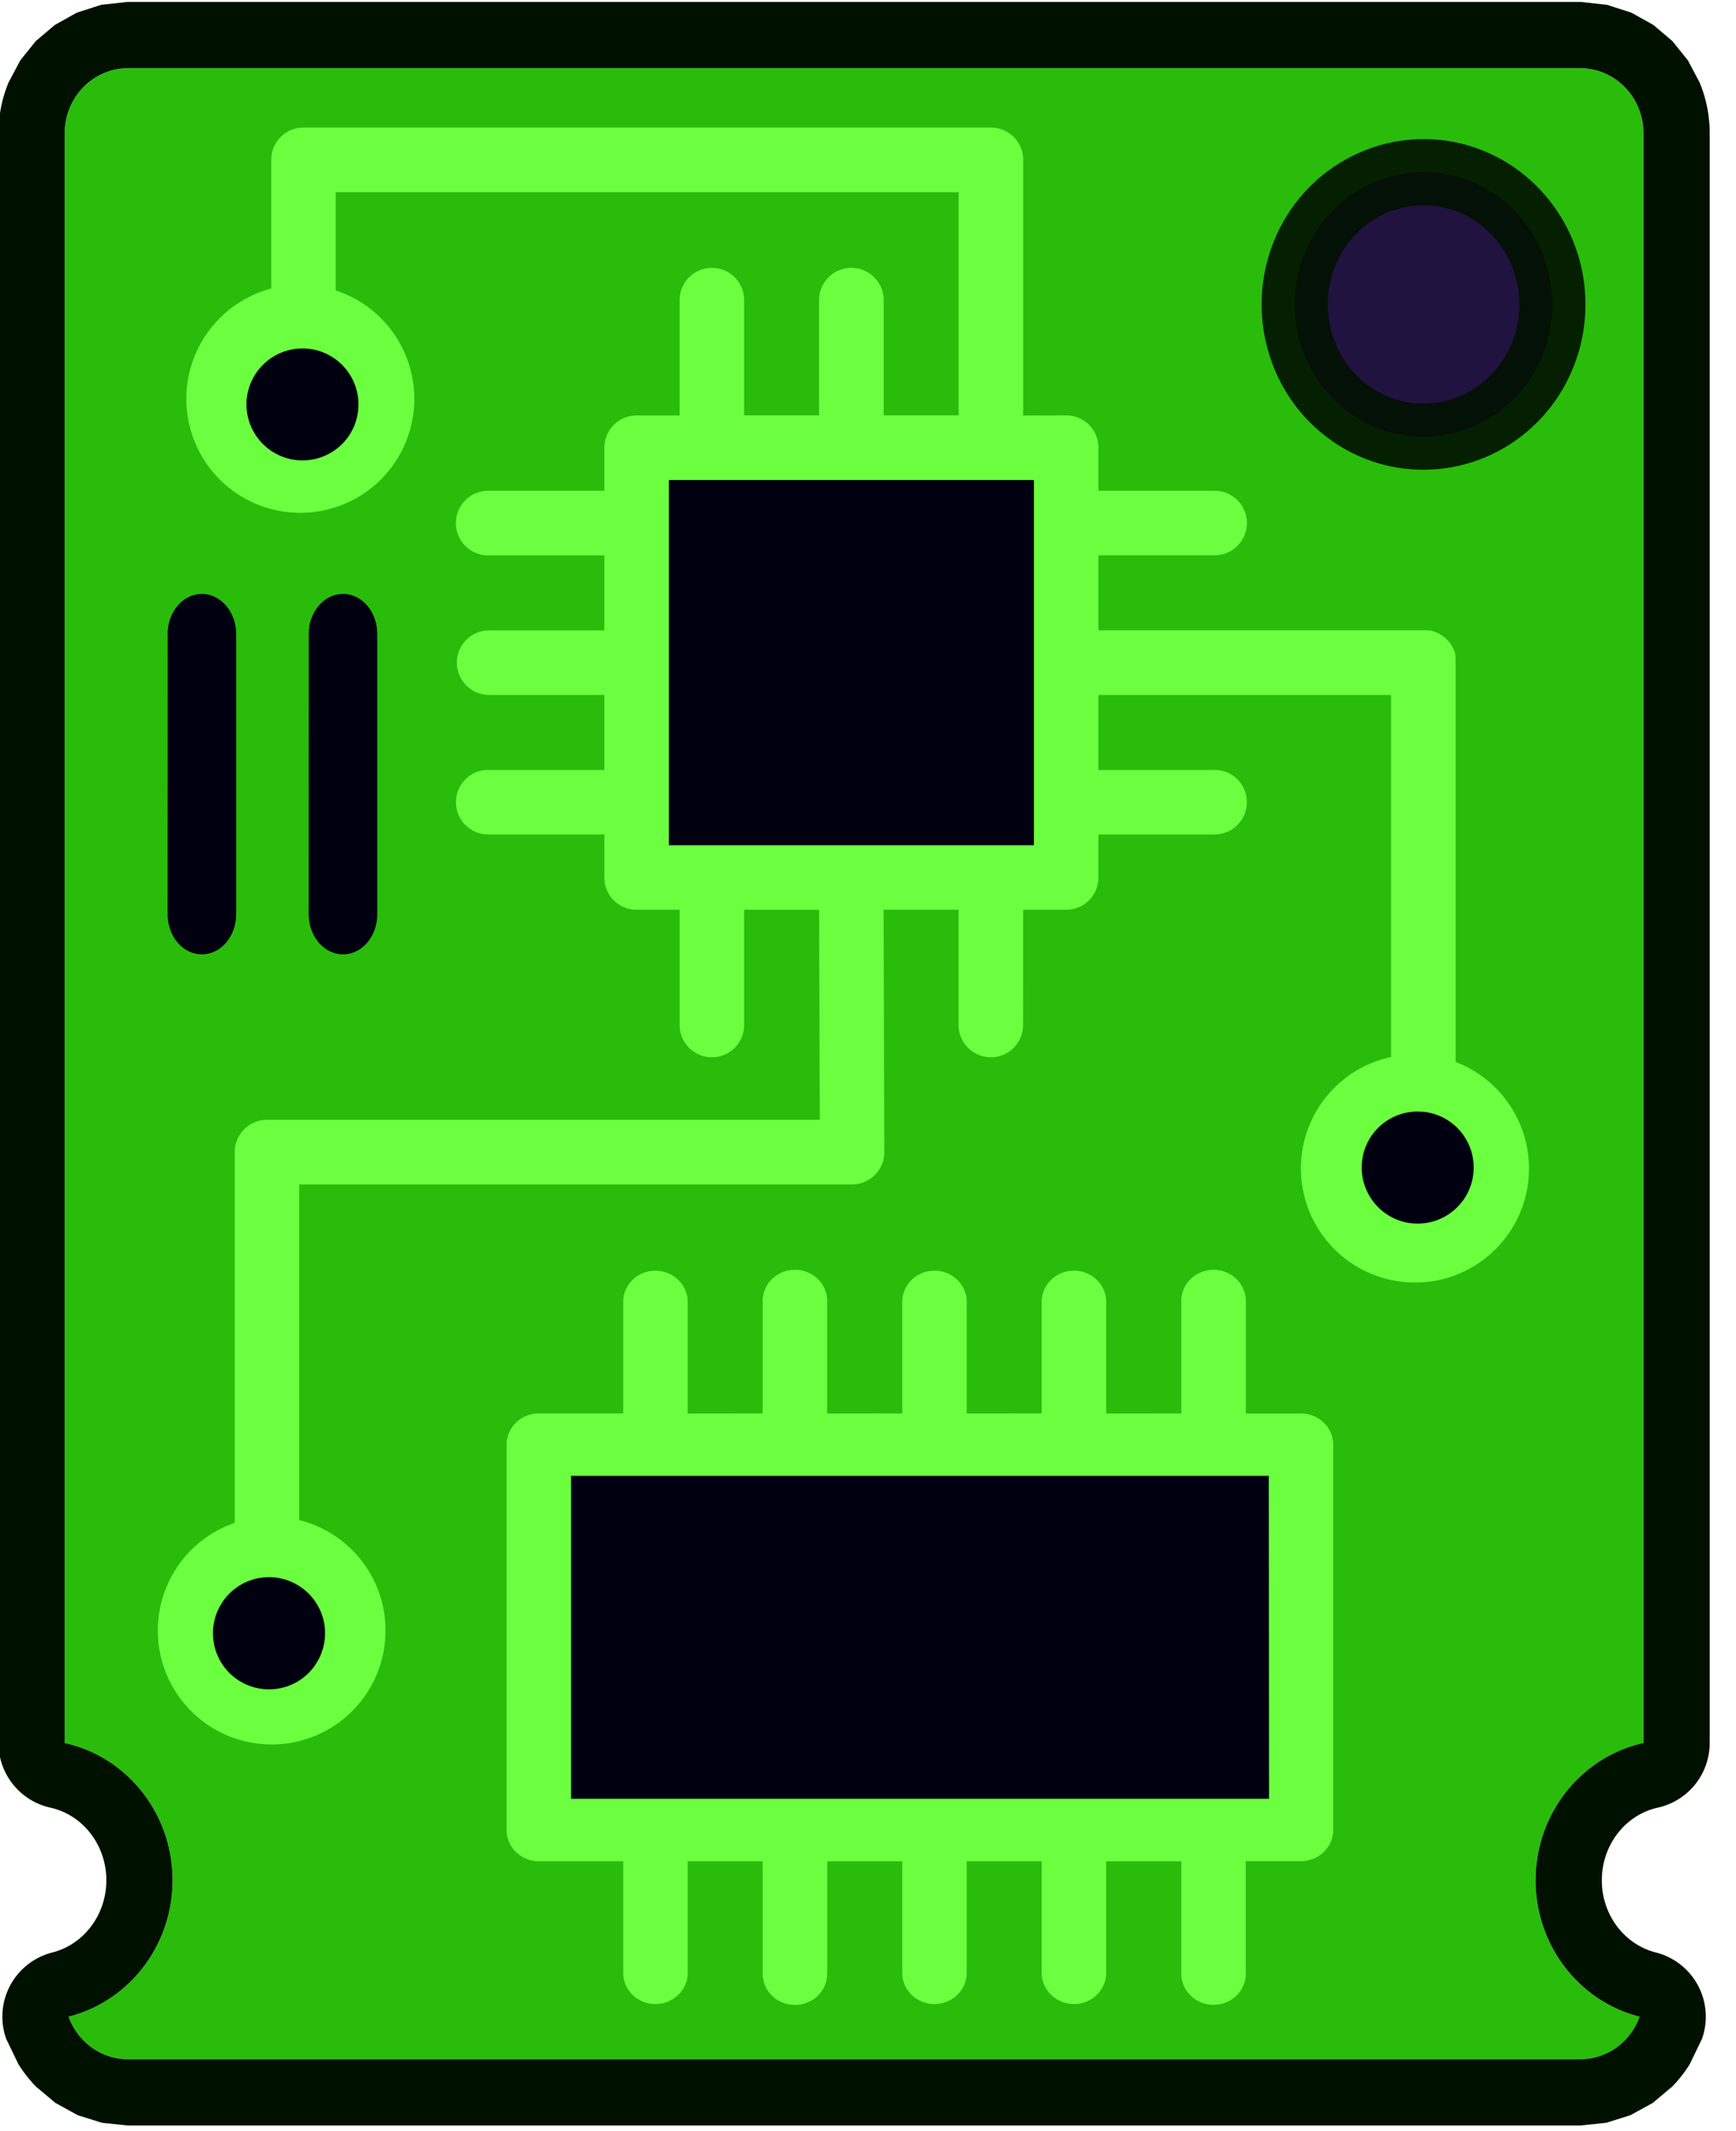 <svg xmlns="http://www.w3.org/2000/svg" width="100%" height="100%" viewBox="0 0 110 135" fill-rule="evenodd" stroke-linejoin="round" stroke-miterlimit="2" xmlns:v="https://vecta.io/nano"><g transform="matrix(0 1.535 -1.535 0 130.911 -9.327)"><g transform="matrix(0 -.651 .651 0 6.076 85.275)"><path d="M4.088 110.493c3.946.875 6.78 4.432 6.838 8.575s-2.676 7.777-6.592 8.774a4.2 4.2 0 0 0 .929 1.492c.748.767 1.771 1.207 2.829 1.207h92.103a3.97 3.97 0 0 0 2.829-1.207c.409-.425.731-.935.928-1.492-3.916-.997-6.65-4.63-6.592-8.774s2.894-7.7 6.839-8.575V8.436c-.006-2.268-1.795-4.102-4.004-4.114H8.092c-2.21.012-3.998 1.846-4.004 4.114v102.057z" fill="#29bc0b"/><path d="M-.11 110.493V8.425c.003-1.132.231-2.21.636-3.191l.744-1.403.986-1.227 1.204-1.02 1.394-.78 1.553-.5 1.662-.18h92.149l1.662.181 1.552.499 1.395.78 1.203 1.02.987 1.227.743 1.403c.406.981.634 2.059.637 3.191v102.068a4.2 4.2 0 0 1-3.289 4.098c-2.072.46-3.52 2.36-3.551 4.536-.031 2.181 1.37 4.122 3.431 4.647a4.2 4.2 0 0 1 2.668 2.092c.556 1.042.647 2.269.252 3.381l-.78 1.614c-.311.498-.674.963-1.081 1.385-.006.007-.013.013-.019.02l-1.241 1.043-1.411.776-1.544.485-1.637.169H8.092l-1.637-.169-1.544-.485-1.411-.775-1.242-1.044-.022-.024a8.47 8.47 0 0 1-1.077-1.381l-.779-1.608c-.397-1.113-.307-2.341.249-3.384s1.524-1.803 2.669-2.095c2.061-.525 3.462-2.466 3.431-4.647-.031-2.175-1.477-4.076-3.55-4.536a4.2 4.2 0 0 1-3.289-4.098zm4.198 0c3.946.875 6.78 4.432 6.838 8.575s-2.676 7.777-6.592 8.774a4.2 4.2 0 0 0 .929 1.492c.748.767 1.771 1.207 2.829 1.207h92.103a3.97 3.97 0 0 0 2.829-1.207c.409-.425.731-.935.928-1.492-3.916-.997-6.65-4.63-6.592-8.774s2.894-7.7 6.839-8.575V8.436c-.006-2.268-1.795-4.102-4.004-4.114H8.092c-2.21.012-3.998 1.846-4.004 4.114v102.057z" fill="#010"/></g><path d="M22.497 22.755c1.84 1.795 2.124 4.615.688 6.718-1.446 2.116-4.228 2.93-6.635 1.963s-3.763-3.46-3.266-5.951c.509-2.49 2.757-4.283 5.358-4.283 1.448 0 2.837.56 3.854 1.551v.002z" fill="#201340" stroke="#010" stroke-opacity=".91" stroke-width="2.731"/><path d="M32.244 72.538v.004c-.919 0-1.659-.635-1.659-1.418s.74-1.414 1.659-1.414h11.558c.919 0 1.659.634 1.659 1.414s-.74 1.418-1.659 1.418l-11.558-.004zm0 5.823v.005c-.919 0-1.659-.636-1.659-1.414s.74-1.418 1.659-1.418h11.558c.919 0 1.659.635 1.659 1.418s-.74 1.414-1.659 1.414l-11.558-.005z" fill="#000010"/><path d="M64.406 63.039v-3.48h-4.601c-.712 0-1.29-.597-1.29-1.329s.578-1.334 1.29-1.334h4.605l-.004-3.094h-4.601a1.28 1.28 0 0 1-.937-.377 1.35 1.35 0 0 1-.389-.957 1.34 1.34 0 0 1 .389-.952 1.25 1.25 0 0 1 .937-.377h4.605l-.004-3.099h-4.601c-.712 0-1.29-.597-1.29-1.329s.578-1.334 1.29-1.334h4.605l-.004-3.094h-4.601c-.712 0-1.29-.593-1.29-1.33s.578-1.333 1.29-1.333h4.605l-.004-3.1h-4.601c-.348.013-.688-.122-.937-.376s-.389-.593-.389-.953a1.35 1.35 0 0 1 .389-.957 1.29 1.29 0 0 1 .937-.378h4.605V31.58l-.004.004c0-.737.578-1.334 1.29-1.334h15.897c.713 0 1.291.597 1.291 1.334v2.277h4.605v-.005a1.28 1.28 0 0 1 .934.378c.25.25.389.597.389.957a1.35 1.35 0 0 1-.389.953 1.24 1.24 0 0 1-.934.376h-4.601v3.1h4.604-.003c.713 0 1.291.597 1.291 1.329 0 .737-.578 1.334-1.291 1.334h-4.601v3.094h4.604-.003c.713 0 1.291.597 1.291 1.334s-.578 1.329-1.291 1.329h-4.601v3.095h4.604l-.003.004a1.25 1.25 0 0 1 .938.377c.249.249.389.592.389.952s-.139.708-.389.957a1.29 1.29 0 0 1-.938.377h-4.601v3.094h4.604-.003c.713 0 1.291.597 1.291 1.334s-.578 1.329-1.291 1.329h-4.601v3.48a1.34 1.34 0 0 1-.381.944 1.27 1.27 0 0 1-.914.389H65.695c-.712 0-1.29-.597-1.29-1.333zm15.901-30.138V61.71H66.983v-28.8l13.324-.009zM22.533 68.177v.003c1.795 0 3.434 1.021 4.224 2.63a4.71 4.71 0 0 1-.494 4.949c-1.096 1.422-2.904 2.095-4.66 1.74a4.71 4.71 0 0 1-3.62-3.412h-5.31a1.33 1.33 0 0 1-1.333-1.335V44.38c0-.737.597-1.333 1.333-1.333h10.551l-.005-1.779a1.33 1.33 0 0 1 1.333-1.328h1.778v-4.759a1.332 1.332 0 1 1 2.663 0v4.759h3.095V26.274l.025-.102.025-.089.077-.178.051-.089.067-.102.084-.102.022-.02.02-.027.042-.042.128-.106.05-.034.031-.016.025-.018.06-.033.177-.077.094-.025.055-.005.033-.008h.068l.035-.004h16.645a4.71 4.71 0 0 1 5.427-2.916c2.281.512 3.843 2.624 3.661 4.952a4.71 4.71 0 0 1-4.377 4.34c-2.333.158-4.429-1.426-4.915-3.712H34.755V39.94h3.096v-4.758a1.3 1.3 0 0 1 .375-.965c.253-.257.593-.403.953-.403s.707.145.957.403.384.606.378.965v4.758h1.776a1.33 1.33 0 0 1 1.33 1.33v1.778l4.755.003a1.33 1.33 0 0 1 1.333 1.33c0 .737-.597 1.334-1.333 1.334H43.62v3.094l10.004-.029c.735 0 1.328.593 1.333 1.33v22.822h13.851c.563-2.265 2.705-3.772 5.026-3.539a4.7 4.7 0 1 1-4.912 6.202H53.623c-.736 0-1.333-.597-1.333-1.33V51.443l-8.669.029v3.095h4.753a1.33 1.33 0 0 1 1.335 1.328c0 .737-.597 1.334-1.335 1.334H43.62v1.778c0 .737-.593 1.33-1.33 1.33h-1.776v4.758c.007.359-.129.707-.378.965a1.33 1.33 0 0 1-.957.402c-.36 0-.702-.144-.953-.402s-.389-.606-.375-.965v-4.758h-3.096v4.758a1.33 1.33 0 0 1-1.333 1.329c-.737 0-1.33-.592-1.33-1.329v-4.758h-3.095v4.758a1.334 1.334 0 1 1-2.667 0v-4.758h-1.778a1.33 1.33 0 0 1-1.33-1.33V57.23H18.46c-.733 0-1.33-.597-1.33-1.334a1.33 1.33 0 0 1 1.33-1.328h4.758v-3.095H18.46c-.733 0-1.33-.597-1.33-1.333s.597-1.334 1.33-1.334h4.758v-3.094h-9.212v25.715h4.057c.63-1.936 2.438-3.244 4.47-3.244v-.005z" fill="#6bff3f"/><path d="M55.896 25.131c.546.547.782 1.327.633 2.084a2.32 2.32 0 0 1-3.556 1.472 2.31 2.31 0 0 1-1.025-1.922l.01-.235v-.005c.09-.887.685-1.644 1.528-1.941a2.31 2.31 0 0 1 2.41.546zM24.403 71.165c.776.782.896 2.004.282 2.918s-1.787 1.275-2.803.849a2.31 2.31 0 0 1 .882-4.444 2.3 2.3 0 0 1 1.639.676zm50.711 1.381v-.005c.782.782.901 2.003.288 2.923s-1.793 1.275-2.808.853a2.31 2.31 0 0 1-1.386-2.587c.216-1.083 1.164-1.864 2.267-1.864.614 0 1.202.245 1.639.675v.005zm5.192-39.645V61.71H66.983v-28.8l13.324-.009zm-39.349 9.697v15.075H25.887V42.603h15.071v-.005z" fill="#000010"/></g></svg>